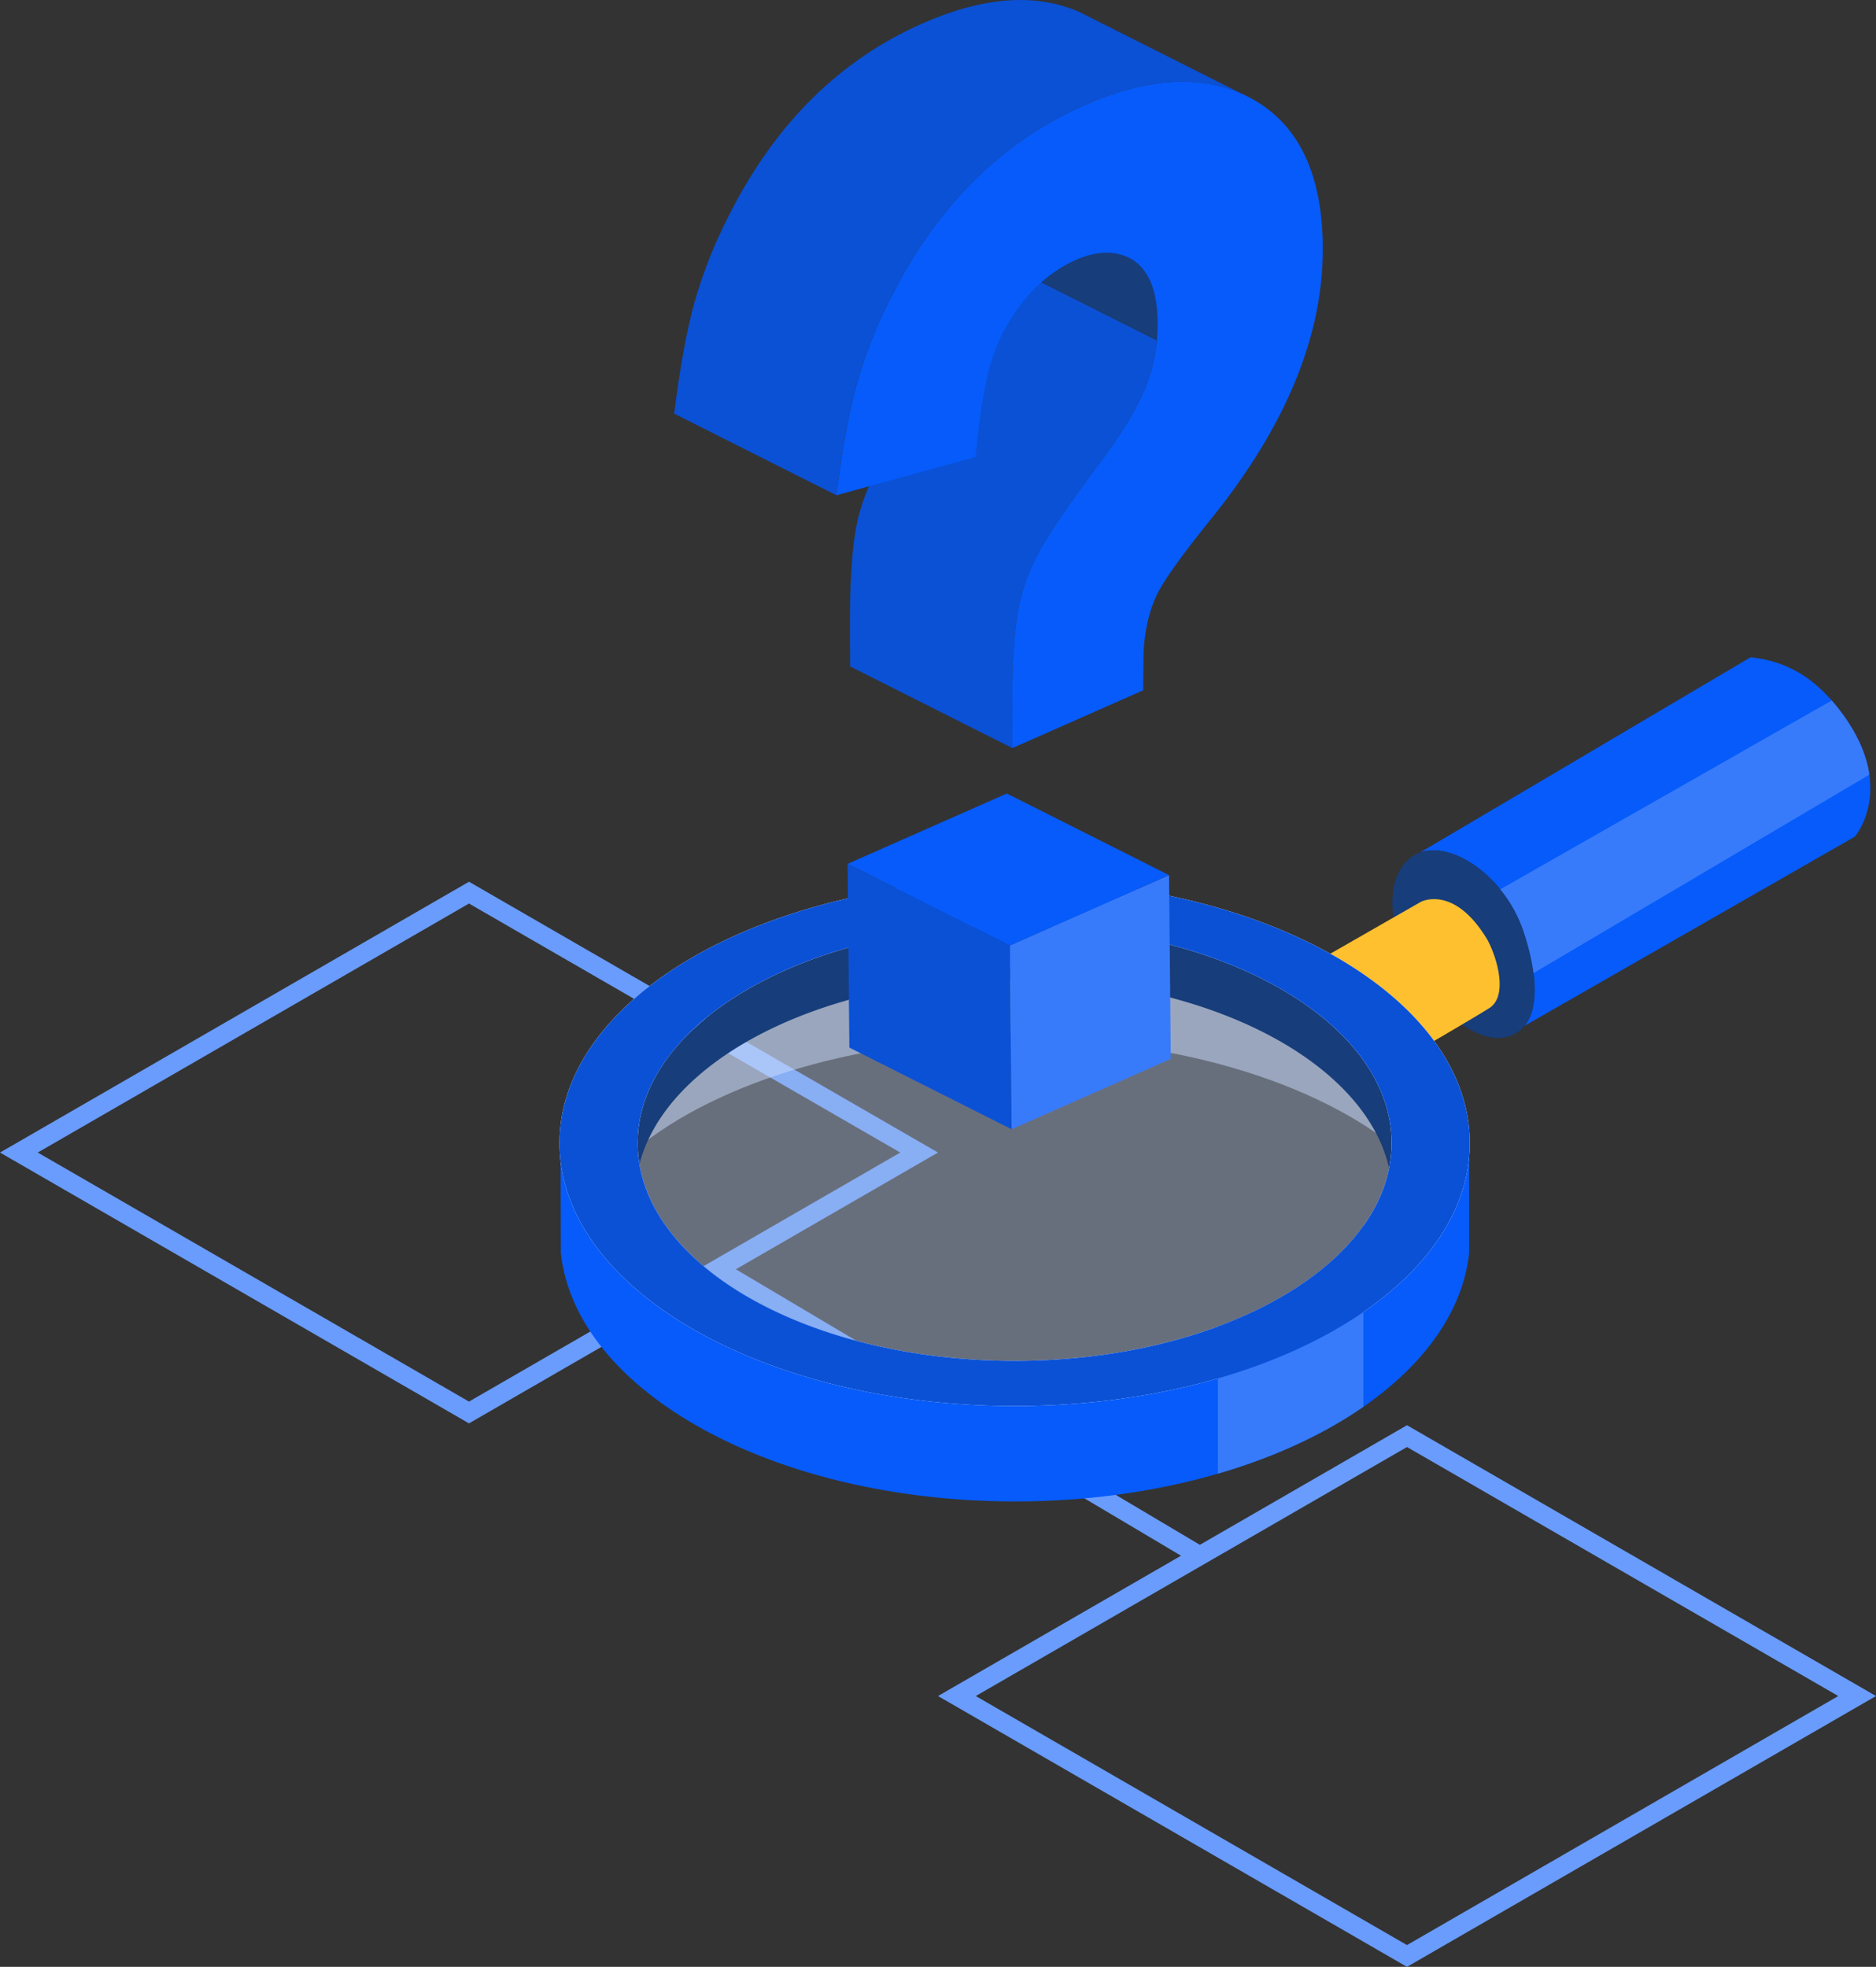 <svg xmlns="http://www.w3.org/2000/svg" xmlns:xlink="http://www.w3.org/1999/xlink" width="592.906" height="621.56" viewBox="0 0 592.906 621.56"><rect x="0" y="0" width="592.906" height="621.56" fill="#333333" stroke="none"/><defs><style>.a{fill:#065bfa;}.b,.d{fill:none;}.c,.s{fill:#0a51d6;}.d{stroke:#699cfc;stroke-width:6px;}.e{fill:#699cfc;}.f{fill:#173d7a;}.g{fill:#ffc02f;}.h{fill:#b8c9e9;opacity:0.4;}.i{fill:#cddefe;opacity:0.5;mix-blend-mode:multiply;}.i,.n{isolation:isolate;}.j{fill:#fff;}.k{clip-path:url(#a);}.l{fill:#377bfb;}.m{clip-path:url(#b);}.o{clip-path:url(#c);}.p{fill:#223a9d;}.q{fill:#213898;}.r{clip-path:url(#d);}.s{stroke:rgba(0,0,0,0);stroke-miterlimit:10;}.t{clip-path:url(#e);}.u{fill:#1c2f7f;}.v{clip-path:url(#f);}</style><clipPath id="a"><path class="a" d="M701.9,257.281v33.59c-4.86,43.758-67.256,78.38-143.53,78.38s-138.664-34.622-143.53-78.38l-.09-29.568h13.735l10.963-.162c4.538,35.613,56,63.689,118.808,63.689,64.861,0,117.615-29.938,119.108-67.189Z" transform="translate(-414.612 -257.281)"/></clipPath><clipPath id="b"><path class="a" d="M696.2,231.831,591.845,291.6c4.73-5.785,3.863-17.28-.32-29.811-5.653-17.035-22.2-28.586-32.657-24.987,0,0,91.469-53.988,104.415-61.677,12.607,1.394,20.653,7.349,27.663,16.093C710.2,215.738,696.2,231.831,696.2,231.831Z" transform="translate(-558.868 -175.129)"/></clipPath><clipPath id="c"><path class="b" d="M-330.67-498.36l51.275,25.8q-1.074-.539-2.2-1.03l-51.273-25.8Q-331.743-498.9-330.67-498.36Z" transform="translate(332.864 499.39)"/></clipPath><clipPath id="d"><path class="c" d="M-338.355-277.706l-51.273-25.8q-.042-4.412-.076-8.07-.253-26.932,2.537-38.585a63.531,63.531,0,0,1,7.152-17.454q5.151-8.833,18.5-26.706,10.013-13.5,13.943-23.158a53.284,53.284,0,0,0,3.825-20.811q-.141-14.991-8.4-19.843l51.275,25.8q8.25,4.854,8.4,19.843a53.27,53.27,0,0,1-3.825,20.812q-3.942,9.662-13.943,23.156-13.348,17.871-18.5,26.706a63.582,63.582,0,0,0-7.152,17.456q-2.785,11.656-2.537,38.584Z" transform="translate(389.726 458.133)"/></clipPath><clipPath id="e"><path class="b" d="M-360.49-458.33l51.273,25.8c.16.081.319.164.477.25l-51.275-25.8C-360.171-458.166-360.33-458.25-360.49-458.33Z" transform="translate(360.49 458.33)"/></clipPath><clipPath id="f"><path class="b" d="M-382.2-345.734l-51.275-25.8q2.692-21.661,6.43-35.184a147.674,147.674,0,0,1,11.157-28.007q21.8-42.851,60.742-60.05,28.672-12.666,49.352-3.845l51.273,25.8q-20.68-8.831-49.351,3.845-38.947,17.206-60.742,60.05a147.643,147.643,0,0,0-11.159,28.007Q-379.5-367.4-382.2-345.734Z" transform="translate(433.476 502.246)"/></clipPath></defs><g transform="translate(-931.102 -223.552)"><path class="d" d="M-15893.771-16601.281l-151.856-90.186" transform="translate(17204.371 17316.678)"/><path class="e" d="M228.136,215.139l148.232-85.587L228.141,43.972,79.915,129.553Zm136.305-85.587-136.305,78.7-136.288-78.7L228.141,50.863Z" transform="translate(851.188 458.221)"/><path class="e" d="M228.136,215.139l148.232-85.587L228.141,43.972,79.915,129.553Zm136.305-85.587-136.305,78.7-136.288-78.7L228.141,50.863Z" transform="translate(1147.641 629.973)"/><g transform="translate(1107.931 431.25)"><path class="a" d="M696.2,231.831,591.845,291.6c4.73-5.785,3.863-17.28-.32-29.811-5.653-17.035-22.2-28.586-32.657-24.987,0,0,91.469-53.988,104.415-61.677,12.607,1.394,20.653,7.349,27.663,16.093C710.2,215.738,696.2,231.831,696.2,231.831Z" transform="translate(-286.829 -175.128)"/><path class="f" d="M595.982,262.967a10.621,10.621,0,0,1-7.33,3.825c-5.39.66-18.788-4.089-29.736-25.157-8.272-15.886-4.9-30.358,4.07-33.448l.019-.019c10.459-3.6,27,7.952,32.657,24.987C599.845,245.687,600.712,257.181,595.982,262.967Z" transform="translate(-290.966 -146.491)"/><path class="g" d="M541.086,235.856l33.722-19.319s10.539-5.621,21.077,12.119c3.337,6.322,6.149,17.387.878,21.252-4.916,3.162-25.818,15.281-25.818,15.281S565.676,243.761,541.086,235.856Z" transform="translate(-302.556 -139.255)"/><g transform="translate(0 70.455)"><ellipse class="h" cx="122.139" cy="66.37" rx="122.139" ry="66.37" transform="translate(23.886 22.79)"/><path class="i" d="M672.921,289.04c-24.967-22.792-71.136-38.086-123.968-38.086-52.2,0-97.9,14.936-123.065,37.272,12.034-35.751,62.706-62.583,123.383-62.583C610.411,225.643,661.382,252.888,672.921,289.04Z" transform="translate(-404.438 -200.908)"/><path class="f" d="M666.819,289.145a40.744,40.744,0,0,1-1.238,9.963c-5.878-34.988-56.932-62.34-119.055-62.34-60.211,0-110.029,25.69-118.39,59.131a40.543,40.543,0,0,1-.567-6.754c0-38.163,53.555-69.094,119.622-69.094S666.819,250.982,666.819,289.145Z" transform="translate(-402.951 -205.854)"/><path class="a" d="M701.9,257.281v33.59c-4.86,43.758-67.256,78.38-143.53,78.38s-138.664-34.622-143.53-78.38l-.09-29.568h13.735l10.963-.162c4.538,35.613,56,63.689,118.808,63.689,64.861,0,117.615-29.938,119.108-67.189Z" transform="translate(-414.411 -172.927)"/><path class="j" d="M558.349,212.517c-79.443,0-143.844,37.2-143.844,83.087a50.282,50.282,0,0,0,.285,5.288c4.724,43.42,67.19,77.8,143.56,77.8,76.842,0,139.618-34.8,143.643-78.606q.206-2.222.207-4.477C702.2,249.715,637.794,212.517,558.349,212.517Zm0,151.9c-62.813,0-114.271-28.076-118.808-63.689a39.6,39.6,0,0,1-.328-5.126c0-38.008,53.338-68.813,119.136-68.813S677.491,257.6,677.491,295.6c0,.545-.009,1.085-.034,1.626C675.965,334.481,623.211,364.419,558.349,364.419Z" transform="translate(-414.505 -212.517)"/><g class="k" transform="translate(0.201 84.354)"><rect class="l" width="46" height="134" transform="translate(207.868 4.58)"/></g><path class="c" d="M558.349,212.517c-79.443,0-143.844,37.2-143.844,83.087a50.282,50.282,0,0,0,.285,5.288c4.724,43.42,67.19,77.8,143.56,77.8,76.842,0,139.618-34.8,143.643-78.606q.206-2.222.207-4.477C702.2,249.715,637.794,212.517,558.349,212.517Zm0,151.9c-62.813,0-114.271-28.076-118.808-63.689a39.6,39.6,0,0,1-.328-5.126c0-38.008,53.338-68.813,119.136-68.813S677.491,257.6,677.491,295.6c0,.545-.009,1.085-.034,1.626C675.965,334.481,623.211,364.419,558.349,364.419Z" transform="translate(-414.505 -212.517)"/></g><g class="m" transform="translate(272.038 0.002)"><path class="l" d="M494.016,38.447,357.04,116.47v32.967L494.016,68.513Z" transform="translate(-344.786 -35.705)"/></g></g><g transform="translate(1144.174 223.553)"><g class="n" transform="translate(54.821 250.756)"><g transform="translate(51.274 25.8)"><path class="l" d="M-349.328-239.5l-.546-58.074,50.308-22.226.546,58.074Z" transform="translate(349.874 319.801)"/></g><g transform="translate(0 22.226)"><path class="c" d="M-338.458-238.743l-51.274-25.8-.546-58.074,51.274,25.8Z" transform="translate(390.278 322.617)"/></g><path class="a" d="M-339-292.1l-51.274-25.8,50.308-22.226,51.274,25.8Z" transform="translate(390.278 340.131)"/></g><g class="n" transform="translate(0 -0.001)"><g class="n" transform="translate(127.681 3.625)"><g class="o"><g class="n"><path class="p" d="M-281.591-473.59l-51.273-25.8c.084.037.169.074.253.112l51.273,25.8c-.084-.038-.168-.075-.253-.112" transform="translate(332.864 499.39)"/><path class="q" d="M-281.392-473.5l-51.273-25.8q.99.44,1.942.919l51.275,25.8q-.952-.478-1.943-.919" transform="translate(332.918 499.414)"/></g></g></g><g class="n" transform="translate(55.521 55.982)"><g class="r"><g class="n" transform="translate(0)"><path class="s" d="M.1,128.829l-.076-8.071Q-.135,104.2.86,93.419q.459-4.971,1.161-8.714l51.275,25.8L2.021,84.7c.171-.893.347-1.736.535-2.527.112-.469.227-.944.352-1.415q.422-1.615.956-3.234.516-1.561,1.129-3.129c.412-1.054.862-2.111,1.344-3.171q.76-1.674,1.634-3.351.822-1.574,1.74-3.153c.1-.173.2-.346.305-.522q1.852-3.124,4.668-7.318,5.148-7.657,13.522-18.868,2.676-3.6,4.914-6.94L84.4,56.874l-51.275-25.8q2.218-3.3,4.007-6.322L88.4,50.55q-1.792,3.028-4.008,6.324Q82.154,60.2,79.48,63.813,71.1,75.029,65.96,82.681q-2.818,4.2-4.67,7.318c-.1.178-.206.348-.306.523q-.917,1.577-1.737,3.153-.878,1.678-1.635,3.351-.724,1.588-1.346,3.171-.611,1.568-1.125,3.129L3.864,77.524l51.275,25.8q-.537,1.621-.957,3.233c-.123.471-.242.945-.351,1.417q-.284,1.183-.536,2.529-.7,3.742-1.161,8.713Q51.14,130,51.293,146.561l.079,8.068ZM37.129,24.746q1.355-2.284,2.465-4.421.906-1.738,1.651-3.375.485-1.069.906-2.094c.083-.2.163-.408.244-.616q.516-1.309.953-2.648.487-1.47.882-2.981.465-1.773.808-3.6.463-2.463.7-5.012L97.008,25.8q-.237,2.553-.7,5.012-.341,1.828-.806,3.6c-.266,1-.557,2-.882,2.982q-.44,1.338-.952,2.646c-.08.208-.164.412-.247.618-.279.682-.58,1.379-.9,2.1h0q-.746,1.639-1.649,3.376-1.112,2.132-2.464,4.42Z" transform="translate(0 25.797)"/><path class="f" d="M-300.684-406.535l-51.275-25.8a58.632,58.632,0,0,0,.241-5.956q-.141-14.991-8.4-19.843l51.275,25.8q8.25,4.854,8.4,19.843a58.973,58.973,0,0,1-.24,5.956" transform="translate(397.692 458.133)"/></g></g></g><g class="n" transform="translate(92.623 55.732)"><g class="t"><g class="n"><path class="u" d="M-308.74-432.28l-51.275-25.8c-.157-.086-.316-.17-.476-.25l51.273,25.8c.16.081.319.164.477.25" transform="translate(360.49 458.33)"/></g></g></g><g transform="translate(51.275 25.8)"><path class="a" d="M-265.392-478.292q25.7,11.244,26.038,48.36.392,41.726-34.909,85.717-13.361,16.525-17.075,23.569t-4.58,17.665q-.139,2.777-.194,13.409l-41.343,18.265-.076-8.07q-.253-26.932,2.537-38.584a63.578,63.578,0,0,1,7.152-17.456q5.153-8.833,18.5-26.706,10.013-13.5,13.943-23.156a53.272,53.272,0,0,0,3.825-20.812q-.141-14.991-8.4-19.843-7.435-4.06-17.689.471A44.152,44.152,0,0,0-334.352-412a56.963,56.963,0,0,0-10.5,21.149Q-347.5-380.8-349.1-363.3L-393.072-351.2q2.692-21.661,6.429-35.186A147.642,147.642,0,0,1-375.484-414.4q21.8-42.851,60.742-60.05Q-286.071-487.113-265.392-478.292Z" transform="translate(393.072 481.916)"/></g><g class="n"><g class="v"><g class="n" transform="translate(0.001 -0.001)"><path class="s" d="M0,130.711q1.433-11.533,3.166-20.77l51.275,25.8q-1.734,9.23-3.166,20.771Zm3.166-20.772Q4.5,102.847,6,97.121q.211-.813.43-1.6.79-2.872,1.75-5.791,1.18-3.581,2.608-7.225h0q1.478-3.776,3.228-7.619l51.275,25.8q-1.749,3.843-3.231,7.616h0q-1.431,3.645-2.609,7.225-.959,2.918-1.752,5.791-.214.783-.43,1.595-1.5,5.723-2.833,12.818ZM14.02,74.892q1.663-3.654,3.567-7.373c.24-.469.481-.939.725-1.406q2.056-3.952,4.263-7.685l51.274,25.8-51.272-25.8q2.225-3.766,4.6-7.3h0q2.543-3.784,5.256-7.307,3.195-4.141,6.628-7.928A120.608,120.608,0,0,1,49.743,25.485,114.781,114.781,0,0,1,78.329,7.471c.322-.144.644-.283.963-.422A93.334,93.334,0,0,1,95.439,1.658l51.272,25.8L95.439,1.656A66.512,66.512,0,0,1,104.711.2a54.151,54.151,0,0,1,7.069-.14,48.627,48.627,0,0,1,5.994.649l.007,0a45.129,45.129,0,0,1,5.406,1.279l0,0a44.361,44.361,0,0,1,4.49,1.636l51.272,25.8a43.754,43.754,0,0,0-4.494-1.639,45,45,0,0,0-5.41-1.28l-.008,0a48.509,48.509,0,0,0-5.989-.648,55.181,55.181,0,0,0-7.067.139,66.726,66.726,0,0,0-9.274,1.464,93.072,93.072,0,0,0-16.145,5.391c-.32.138-.642.277-.963.419a114.807,114.807,0,0,0-28.588,18.016,120.44,120.44,0,0,0-10.674,10.4l-51.275-25.8,51.275,25.8q-3.433,3.784-6.628,7.93Q81,73.146,78.453,76.928h0q-2.376,3.541-4.6,7.3-2.207,3.73-4.263,7.685c-.243.467-.484.937-.725,1.406q-1.906,3.716-3.569,7.37Z"/></g></g></g></g></g></g></svg>